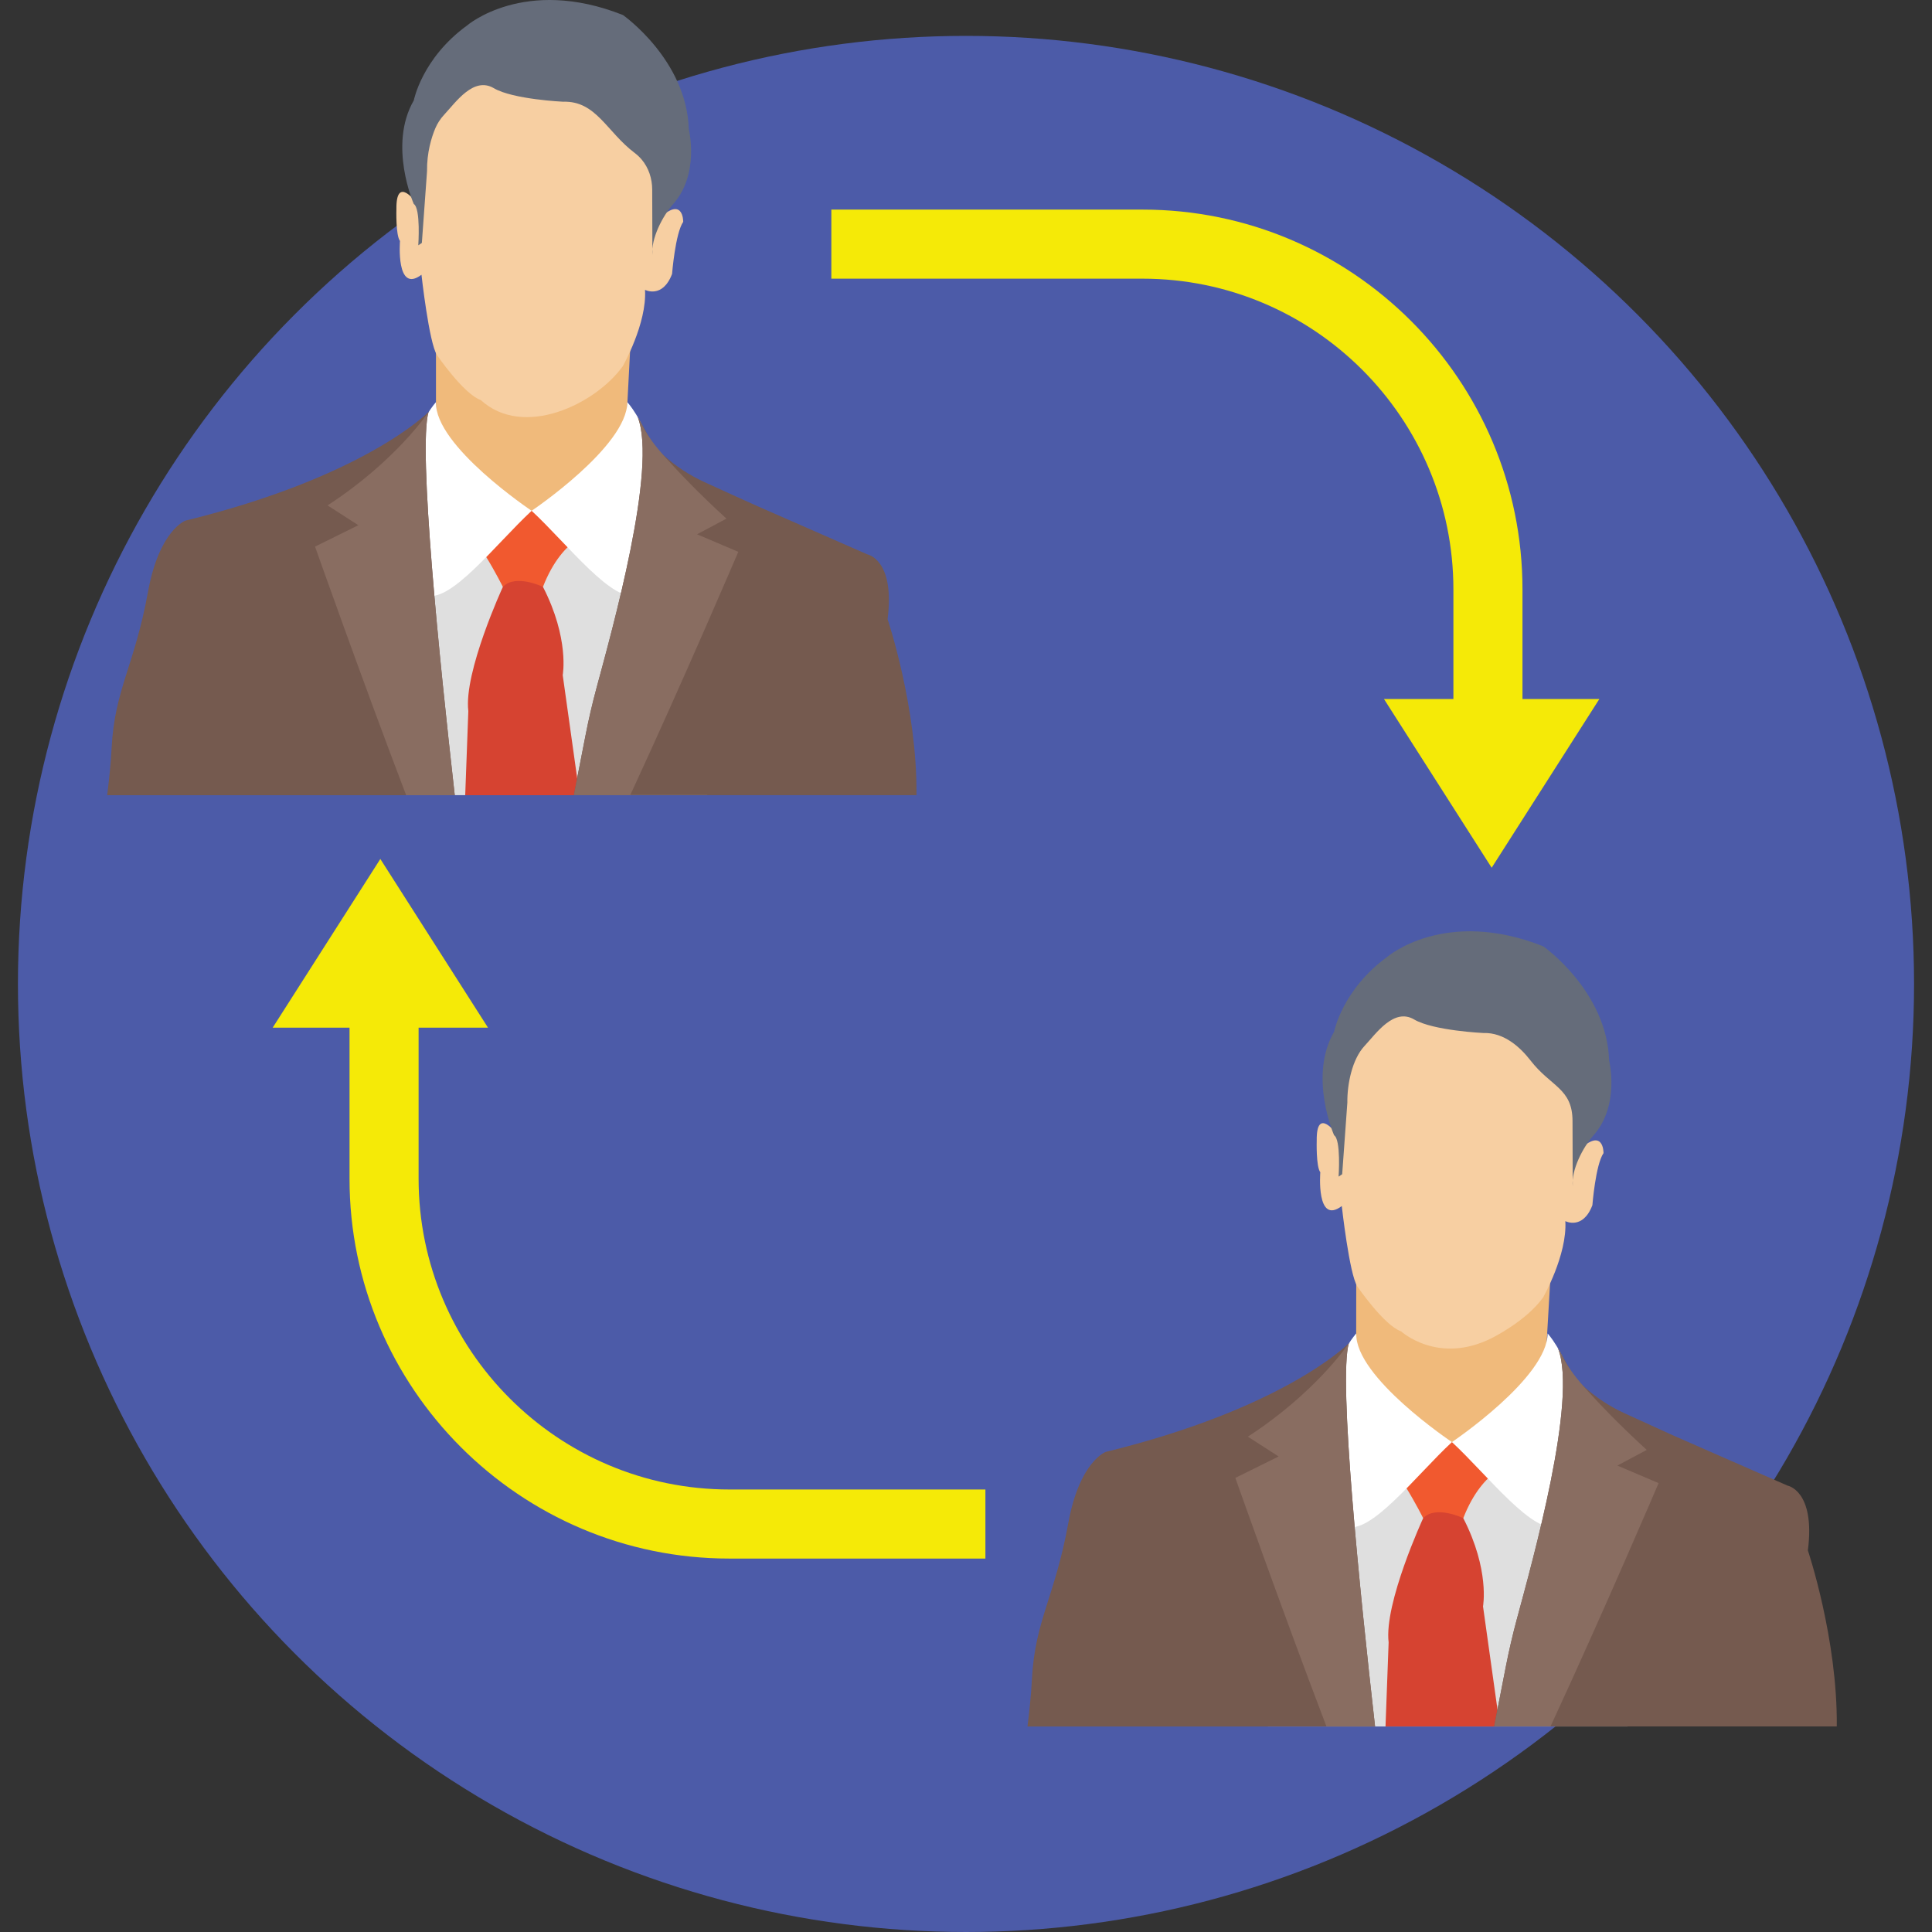 <?xml version="1.0" encoding="iso-8859-1"?>
<!-- Generator: Adobe Illustrator 19.0.0, SVG Export Plug-In . SVG Version: 6.00 Build 0)  -->
<svg version="1.1" id="Capa_1" xmlns="http://www.w3.org/2000/svg" xmlns:xlink="http://www.w3.org/1999/xlink" x="0px" y="0px"
	 viewBox="0 0 521.689 521.689" style="enable-background:new 0 0 521.689 521.689;" xml:space="preserve">
<rect x="0" y="0" width="521.689" height="521.689" fill="#333333" stroke="none"/>
<circle style="fill:#4C5BA8;" cx="260.844" cy="265.689" r="256"/>
<polygon style="fill:#F0BA7B;" points="117.724,83.185 117.724,140.765 120.228,162.337 160.48,166.765 175.5,164.069 
	168.568,124.977 171.072,76.829 "/>
<path style="fill:#DFDFDF;" d="M190.956,214.721c0-19.32,0-44.2,0-44.2l-10.536-39.008l-10.36-11.784
	c-0.896,3.424-3.468,6.008-6.748,8.248c-3.06,2.088-5.288,5.104-8.624,6.828c-1.216,0.628-2.416,0.928-3.556,0.976
	c-1.712,1.992-4.324,2.632-6.84,2.232c-1.884,1.216-4.184,1.716-6.312,0.872c-4.172-1.652-7.86-4.012-11.372-6.796
	c-1.508-1.196-2.724-2.692-3.752-4.324c-0.12-0.188-0.236-0.38-0.356-0.572c-1.88-0.384-3.324-1.356-4.328-2.652l-24.304,20.352
	v69.824h97.088V214.721z"/>
<path style="fill:#D64331;" d="M125.62,214.721h30.876l-4.548-32.432c0,0,1.864-9.816-5.332-23.816l-2.756-5.344l-6.9,1.276
	l-1.172,4.068c0,0-10.616,23.012-9.328,33.548L125.62,214.721z"/>
<path style="fill:#F1592F;" d="M122.8,140.573c0,0,4.612-4.928,20.756-2.648l17.1,5.632c0,0-8.568,0.876-14.044,14.912
	c0,0-7.408-3.596-10.828,0C135.784,158.469,127.876,142.505,122.8,140.573z"/>
<path style="fill:#F7CFA2;" d="M112.412,54.749c0,0-5.476-7.628-5.372,1.72c0,0-0.216,7.088,0.968,8.592c0,0-1.18,14.392,5.8,9.128
	c0,0,2.04,18.368,4.188,21.696c0,0,7.196,10.528,11.816,12.136c11.52,10.528,30.984,1.14,38.344-9.128
	c0,0,6.552-11.492,6.016-20.624c0,0,4.724,2.472,7.304-4.296c0,0,0.86-10.956,3.008-14.072c0,0,0.108-7.732-7.412,0l4.08-21.052
	c0,0-12.028-19.548-12.568-20.624c-0.536-1.076-13.64-6.876-19.656-6.876s-21.16,0-21.16,0l-11.064,16.004
	c0,0-3.76,18.796-3.868,19.548C112.736,47.661,112.412,54.749,112.412,54.749z"/>
<path style="fill:#656C7A;" d="M111.732,55.081c0,0-6.992-15.872,0-27.964c0,0,2.196-11.372,14.36-20.216
	c0,0,15.496-13.416,42.136-2.836c0,0,17.196,12.092,17.76,30.8c0,0,3.016,12.06-4.184,20.2c-2.916,3.296-6.068,9.396-5.64,13.812
	l-0.052-17.668c-0.008-2.972-0.948-5.912-2.88-8.172c-0.516-0.6-1.116-1.184-1.82-1.716c-7.608-5.72-10.428-14.152-19.368-13.852
	c0,0-13.552-0.632-18.688-3.652c-5.476-3.224-10.252,3.756-13.42,7.156c-1.016,1.092-1.836,2.34-2.412,3.716
	c-0.992,2.376-2.284,6.464-2.216,11.576l-1.396,19.332l-0.968,0.644C112.952,66.241,113.632,56.273,111.732,55.081z"/>
<g>
	<path style="fill:#FFFFFF;" d="M169.388,108.593c0,0,16.696,17.888,2.924,52.056c-6.592,2.696-18.96-13.628-28.76-22.724
		C143.556,137.925,169.344,120.585,169.388,108.593z"/>
	<path style="fill:#FFFFFF;" d="M117.724,108.593c0,0-16.696,17.888-2.924,52.056c6.592,2.696,18.96-13.628,28.76-22.724
		C143.556,137.925,117.34,120.413,117.724,108.593z"/>
</g>
<path style="fill:#755A4F;" d="M247.472,214.721c0.236-23.684-7.804-47.536-7.804-47.536c2.072-16.16-5.48-17.496-5.48-17.496
	c-36.64-16.072-27.644-12.068-43.976-19.512c-4.112-1.88-7.892-4.384-11.196-7.404c-3.168-2.872-4.516-6.3-6.724-10.024
	c-0.056-0.092-0.092-0.136-0.092-0.136c5.364,13.772-6.864,57.312-11.12,73.132c-1.14,4.236-2.132,8.508-2.972,12.812l-3.156,16.156
	h92.52V214.721z"/>
<path style="fill:#896D61;" d="M170.172,214.721c14.668-31.676,29.188-65.712,29.188-65.712l-11.14-4.74l7.94-4.224
	c-7.392-6.744-13.064-12.676-17.14-17.268c-4.988-5.604-6.212-9.304-6.724-10.024c-0.056-0.092-0.092-0.136-0.092-0.136
	c5.364,13.772-6.864,57.312-11.12,73.132c-1.14,4.236-2.132,8.508-2.972,12.812l-3.156,16.156h15.216V214.721z"/>
<path style="fill:#755A4F;" d="M122.796,214.721c-4.14-36.528-9.948-93.624-7.076-103.512c0,0,0,0-0.012,0.012
	c-0.468,0.548-17.784,17.66-65.62,29.36c0,0-7.084,2.496-10.128,19.248c-3.604,19.824-8.972,26.272-9.808,41.968
	c-0.228,4.324-0.668,8.632-1.212,12.928h93.856V214.721z"/>
<path style="fill:#896D61;" d="M109.672,214.721h13.124c-4.14-36.528-9.948-93.624-7.076-103.512c0,0,0,0-0.012,0.012
	c-0.228,0.468-9.208,13.54-27.26,25.248l8.316,5.352l-11.696,5.776C85.064,147.593,98.056,184.321,109.672,214.721z"/>
<path style="fill:#F0BA7B;" d="M366.232,334.657c0,67.648-0.692,51.624,2.504,79.152l40.248,4.428l15.02-2.696
	c-8.512-48.004-7.432-29.46-4.428-87.24L366.232,334.657z"/>
<path style="fill:#DFDFDF;" d="M439.46,466.189c0-19.32,0-44.2,0-44.2l-10.536-39.008l-10.36-11.784
	c-0.896,3.424-3.468,6.008-6.748,8.248c-4,2.728-7.156,7.6-12.18,7.804c-1.712,1.992-4.324,2.632-6.84,2.232
	c-1.884,1.216-4.184,1.716-6.312,0.872c-5.168-2.048-12.072-6.204-15.48-11.688c-1.88-0.384-3.324-1.356-4.328-2.652l-24.304,20.352
	v69.824L439.46,466.189L439.46,466.189z"/>
<path style="fill:#D64331;" d="M374.124,466.189H405l-4.548-32.432c0,0,1.864-9.816-5.332-23.816l-2.756-5.344l-6.9,1.276
	l-1.172,4.068c0,0-10.616,23.012-9.328,33.548L374.124,466.189z"/>
<path style="fill:#F1592F;" d="M371.308,392.045c0,0,4.612-4.928,20.756-2.648l17.1,5.632c0,0-8.568,0.876-14.044,14.912
	c0,0-7.408-3.596-10.828,0C384.288,409.941,376.384,393.977,371.308,392.045z"/>
<path style="fill:#F7CFA2;" d="M360.92,306.221c0,0-5.476-7.628-5.372,1.72c0,0-0.216,7.088,0.968,8.592c0,0-1.18,14.392,5.8,9.128
	c0,0,2.04,18.368,4.188,21.696c0,0,7.196,10.528,11.816,12.136c0,0,9.988,9.128,24.488,1.824c0,0,9.236-4.512,13.856-10.956
	c0,0,6.552-11.492,6.016-20.624c0,0,4.724,2.472,7.304-4.296c0,0,0.86-10.956,3.008-14.072c0,0,0.108-7.732-7.412,0l4.08-21.052
	c0,0-12.028-19.548-12.568-20.624c-0.536-1.076-13.64-6.876-19.656-6.876s-21.16,0-21.16,0l-11.064,16.004
	c0,0-3.76,18.796-3.868,19.548C361.24,299.129,360.92,306.221,360.92,306.221z"/>
<path style="fill:#656C7A;" d="M360.24,306.553c0,0-6.992-15.872,0-27.964c0,0,2.196-11.372,14.36-20.216
	c0,0,15.492-13.416,42.136-2.836c0,0,17.196,12.092,17.76,30.8c0,0,3.016,12.06-4.184,20.2c-2.916,3.296-6.068,9.396-5.64,13.812
	l-0.052-17.668c-0.028-8.824-5.82-9.188-11.348-16.332c-2.684-3.468-7.08-7.596-12.72-7.408c0,0-13.552-0.632-18.688-3.652
	c-5.476-3.224-10.252,3.756-13.416,7.156c-3.36,3.612-4.692,10.344-4.628,15.292l-1.396,19.332l-0.968,0.644
	C361.456,317.713,362.136,307.745,360.24,306.553z"/>
<g>
	<path style="fill:#FFFFFF;" d="M417.896,360.065c0,0,16.696,17.888,2.924,52.056c-6.592,2.696-18.96-13.628-28.76-22.724
		C392.06,389.397,417.848,372.057,417.896,360.065z"/>
	<path style="fill:#FFFFFF;" d="M366.228,360.065c0,0-16.696,17.888-2.924,52.056c6.592,2.696,18.96-13.628,28.76-22.724
		C392.06,389.397,365.844,371.885,366.228,360.065z"/>
</g>
<path style="fill:#755A4F;" d="M495.976,466.189c0.236-23.684-7.804-47.536-7.804-47.536c2.072-16.16-5.48-17.496-5.48-17.496
	l-31.004-13.6l-12.972-5.912c-4.112-1.88-7.892-4.384-11.196-7.404c-3.168-2.872-4.516-6.3-6.724-10.024
	c-0.056-0.092-0.092-0.136-0.092-0.136c5.364,13.772-6.864,57.312-11.12,73.132c-1.14,4.236-2.132,8.508-2.972,12.812l-3.156,16.156
	h92.52V466.189z"/>
<path style="fill:#896D61;" d="M418.676,466.189c14.668-31.676,29.188-65.712,29.188-65.712l-11.14-4.74l7.94-4.224
	c-7.392-6.744-13.064-12.676-17.14-17.268c-4.988-5.604-6.212-9.304-6.724-10.024c-0.056-0.092-0.092-0.136-0.092-0.136
	c5.364,13.772-6.864,57.312-11.12,73.132c-1.14,4.236-2.132,8.508-2.972,12.812l-3.156,16.156h15.216V466.189z"/>
<path style="fill:#755A4F;" d="M371.3,466.189c-4.14-36.528-9.948-93.624-7.076-103.512c0,0,0,0-0.012,0.012
	c-0.468,0.548-17.784,17.66-65.62,29.36c0,0-7.084,2.496-10.128,19.248c-3.604,19.824-8.972,26.272-9.808,41.968
	c-0.228,4.324-0.668,8.632-1.212,12.928H371.3V466.189z"/>
<path style="fill:#896D61;" d="M358.176,466.189H371.3c-4.14-36.528-9.948-93.624-7.076-103.512c0,0,0,0-0.012,0.012
	c-0.228,0.468-9.208,13.54-27.26,25.248l8.316,5.352l-11.696,5.776C333.572,399.065,346.56,435.789,358.176,466.189z"/>
<g>
	<path style="fill:#F5EA07;" d="M266.084,420.853h-69.128c-56.56,0-102.576-46.016-102.576-102.576v-57.94h18.652v57.936
		c0,46.276,37.648,83.928,83.928,83.928h69.124V420.853z"/>
	<polygon style="fill:#F5EA07;" points="131.772,277.497 102.7,231.945 73.628,277.497 	"/>
	<path style="fill:#F5EA07;" d="M411.108,205.925h-18.652v-46.748c0-46.276-37.648-83.928-83.928-83.928h-84.044V56.597h84.048
		c56.56,0,102.576,46.016,102.576,102.576L411.108,205.925L411.108,205.925z"/>
	<polygon style="fill:#F5EA07;" points="373.716,188.761 402.788,234.313 431.86,188.761 	"/>
</g>
<g>
</g>
<g>
</g>
<g>
</g>
<g>
</g>
<g>
</g>
<g>
</g>
<g>
</g>
<g>
</g>
<g>
</g>
<g>
</g>
<g>
</g>
<g>
</g>
<g>
</g>
<g>
</g>
<g>
</g>
</svg>
